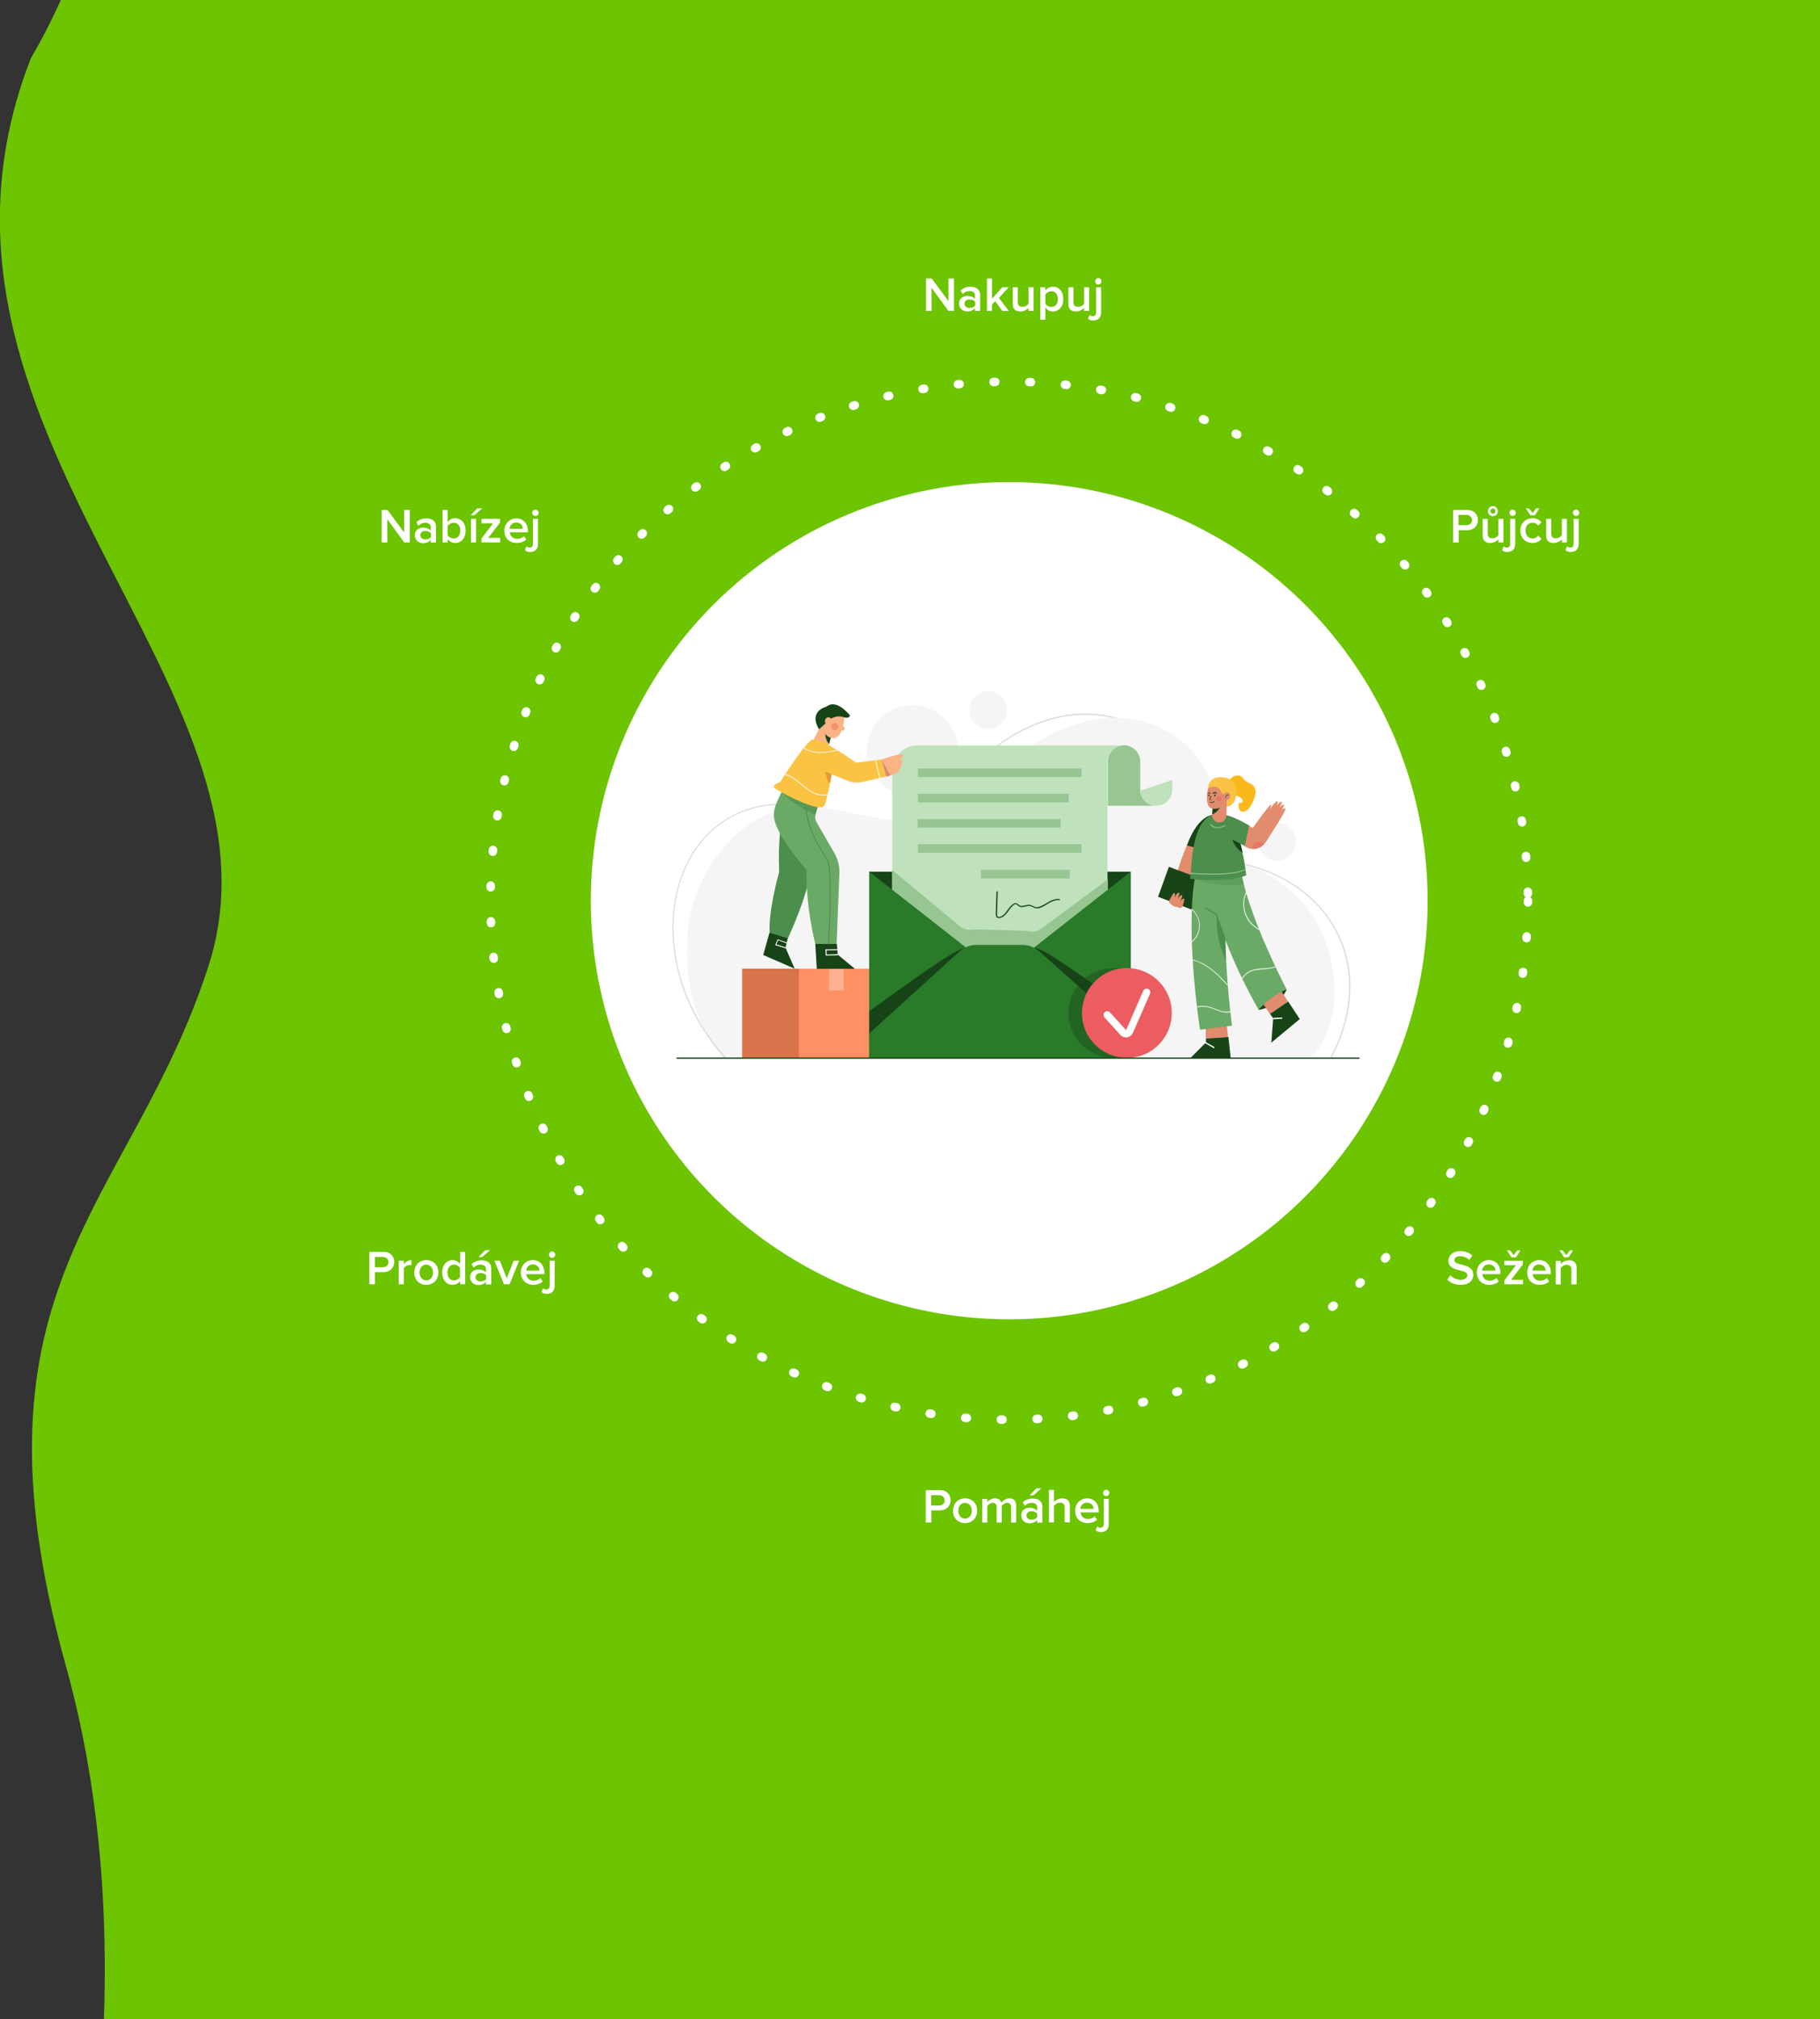 <?xml version="1.0" encoding="utf-8"?>
<!-- Generator: Adobe Illustrator 26.5.0, SVG Export Plug-In . SVG Version: 6.00 Build 0)  -->
<svg version="1.1" id="Vrstva_1" xmlns="http://www.w3.org/2000/svg" xmlns:xlink="http://www.w3.org/1999/xlink" x="0px" y="0px"
	 viewBox="0 0 972.2 1078" style="enable-background:new 0 0 972.2 1078;" xml:space="preserve">
<rect x="0" y="0" width="972.2" height="1078" fill="#333333" stroke="none"/>
<style type="text/css">
	.st0{fill:#6DC400;}
	.st1{fill:#FFFFFF;}
	.st2{fill:none;stroke:#FFFFFF;stroke-width:4.543;stroke-linecap:round;stroke-linejoin:round;stroke-dasharray:0.91,18.17;}
	.st3{clip-path:url(#SVGID_00000041976521404686547250000002122984326853832371_);}
	.st4{fill:#DADADA;}
	.st5{fill:#F6F5F5;}
	.st6{fill:#FF9064;}
	.st7{opacity:0.5;fill:#B25834;enable-background:new    ;}
	.st8{opacity:0.3;fill:#FFFFFF;enable-background:new    ;}
	.st9{fill:#174417;}
	.st10{fill:#97C693;}
	.st11{fill:#BFE2BC;}
	.st12{fill:#297A29;}
	.st13{opacity:0.4;fill:#174417;enable-background:new    ;}
	.st14{fill:#EB5D60;}
	.st15{fill:#4C8E4C;}
	.st16{fill:#6BAA66;}
	.st17{opacity:0.6;fill:#4C8E4C;enable-background:new    ;}
	.st18{fill:#F9B384;}
	.st19{opacity:0.4;fill:#EB5D60;enable-background:new    ;}
	.st20{fill:#FBC343;}
	.st21{opacity:0.8;fill:#FFFFFF;enable-background:new    ;}
	.st22{fill:#E49B31;}
	.st23{fill:#E28B6D;}
	.st24{opacity:0.4;fill:#4C8E4C;enable-background:new    ;}
	.st25{fill:#FBB81D;}
</style>
<path class="st0" d="M1002.7-566.5v2178.3c0,0-1041.9,500.1-1102.1,83.5c-11.5-79.8,225.4-479.8,134.6-805.8
	c-56.9-204,34.5-245.3,76.1-373.5c48.5-149.5-172-287.5-94.8-484.9c61.4-105.2,53.4-226,18.6-356.5C0.5-456-99.4-632-99.4-632
	L1002.7-566.5z"/>
<path class="st1" d="M509.6,166v-17.3h-3v12l-8.9-12h-3.1V166h3v-12.4l9,12.4H509.6z M523.6,166v-8.3c0-3.4-2.4-4.6-5.2-4.6
	c-2,0-3.8,0.6-5.3,2l1.1,1.9c1.1-1.1,2.3-1.6,3.7-1.6c1.7,0,2.9,0.9,2.9,2.3v1.9c-0.9-1.1-2.4-1.6-4.1-1.6c-2.1,0-4.4,1.2-4.4,4.1
	c0,2.8,2.3,4.2,4.4,4.2c1.7,0,3.1-0.6,4.1-1.7v1.4H523.6L523.6,166z M517.9,164.4c-1.5,0-2.7-0.9-2.7-2.2c0-1.4,1.1-2.3,2.7-2.3
	c1.2,0,2.4,0.4,3,1.3v1.9C520.3,164,519.1,164.4,517.9,164.4L517.9,164.4z M538.9,166l-5.3-6.9l5.2-5.7h-3.4l-5.5,6.1v-10.8h-2.7
	V166h2.7v-3.4l1.7-1.8l3.8,5.2L538.9,166L538.9,166z M552.1,166v-12.6h-2.7v8.8c-0.7,0.9-1.8,1.6-3.2,1.6c-1.5,0-2.5-0.6-2.5-2.5
	v-7.9h-2.7v8.9c0,2.6,1.3,4,4,4c1.7,0,3.3-0.7,4.4-2v1.7H552.1L552.1,166z M562.4,166.3c3.2,0,5.6-2.5,5.6-6.6s-2.3-6.6-5.6-6.6
	c-1.6,0-3.1,0.8-4,2v-1.7h-2.7v17.3h2.7v-6.5C559.4,165.6,560.8,166.3,562.4,166.3L562.4,166.3z M561.6,163.9
	c-1.3,0-2.6-0.8-3.2-1.7v-5c0.6-0.9,2-1.7,3.2-1.7c2.2,0,3.5,1.7,3.5,4.2C565.1,162.2,563.7,163.9,561.6,163.9z M581.8,166v-12.6
	h-2.7v8.8c-0.7,0.9-1.8,1.6-3.2,1.6c-1.5,0-2.5-0.6-2.5-2.5v-7.9h-2.7v8.9c0,2.6,1.3,4,4,4c1.7,0,3.3-0.7,4.4-2v1.7H581.8L581.8,166
	z M586.7,151.9c0.9,0,1.7-0.8,1.7-1.7s-0.8-1.7-1.7-1.7c-0.9,0-1.7,0.8-1.7,1.7S585.8,151.9,586.7,151.9z M584,171.1
	c2.8,0,4.2-1.7,4.2-4.4v-13.3h-2.7v13.3c0,1.5-0.8,2.1-1.8,2.1c-0.8,0-1.3-0.3-1.7-0.7l-0.8,2C581.9,170.8,582.5,171.1,584,171.1
	L584,171.1z M218.9,289.6v-17.3h-3v12l-8.9-12h-3.1v17.3h3v-12.4l9,12.4H218.9z M232.9,289.6v-8.3c0-3.4-2.4-4.5-5.2-4.5
	c-2,0-3.8,0.6-5.3,2l1.1,1.9c1.1-1.1,2.3-1.6,3.7-1.6c1.7,0,2.9,0.9,2.9,2.3v1.9c-0.9-1.1-2.4-1.6-4.1-1.6c-2.1,0-4.4,1.2-4.4,4.1
	c0,2.8,2.3,4.2,4.4,4.2c1.7,0,3.1-0.6,4.1-1.7v1.4L232.9,289.6L232.9,289.6z M227.2,288c-1.5,0-2.7-0.9-2.7-2.2
	c0-1.4,1.1-2.3,2.7-2.3c1.2,0,2.4,0.4,3,1.3v1.9C229.5,287.6,228.4,288,227.2,288z M239.1,285.8v-5c0.6-0.9,2-1.7,3.2-1.7
	c2.2,0,3.6,1.7,3.6,4.2s-1.4,4.2-3.6,4.2C241.1,287.5,239.7,286.7,239.1,285.8z M239.1,289.6v-1.7c1,1.2,2.4,2,4,2
	c3.2,0,5.6-2.4,5.6-6.6c0-4.1-2.3-6.6-5.6-6.6c-1.6,0-3,0.7-4,2.1v-6.5h-2.7v17.3H239.1z M257.6,271.4H255l-3.6,3.7h2L257.6,271.4z
	 M254.3,289.6V277h-2.7v12.6H254.3z M267.2,289.6v-2.4h-6.4l6.3-8.2v-2h-9.9v2.4h6.2l-6.2,8.1v2.1L267.2,289.6L267.2,289.6z
	 M276,289.9c2,0,3.8-0.6,5.1-1.8l-1.2-1.8c-0.9,0.9-2.3,1.4-3.6,1.4c-2.4,0-3.8-1.6-4-3.5h9.7v-0.6c0-4-2.4-6.8-6.2-6.8
	c-3.7,0-6.4,2.9-6.4,6.6C269.4,287.3,272.2,289.9,276,289.9L276,289.9z M279.3,282.3h-7.1c0.1-1.5,1.2-3.3,3.5-3.3
	C278.2,278.9,279.2,280.8,279.3,282.3L279.3,282.3z M286,275.5c0.9,0,1.7-0.8,1.7-1.7s-0.8-1.7-1.7-1.7c-0.9,0-1.7,0.8-1.7,1.7
	S285.1,275.5,286,275.5z M283.2,294.7c2.8,0,4.2-1.7,4.2-4.4V277h-2.7v13.3c0,1.5-0.8,2.1-1.8,2.1c-0.8,0-1.3-0.3-1.7-0.7l-0.8,2
	C281.1,294.4,281.7,294.7,283.2,294.7L283.2,294.7z M779.2,289.6v-6.5h4.6c3.6,0,5.7-2.5,5.7-5.4s-2-5.4-5.7-5.4h-7.6v17.3
	L779.2,289.6L779.2,289.6z M783.3,280.4h-4.2v-5.5h4.2c1.7,0,3,1.1,3,2.8S785,280.4,783.3,280.4L783.3,280.4z M797.5,275.6
	c1.5,0,2.6-1.2,2.6-2.7s-1.2-2.7-2.6-2.7s-2.7,1.2-2.7,2.7C794.8,274.4,796,275.6,797.5,275.6z M797.5,274.3c-0.7,0-1.3-0.6-1.4-1.4
	c0-0.7,0.6-1.3,1.4-1.4c0.8,0,1.3,0.6,1.3,1.4C798.8,273.7,798.2,274.3,797.5,274.3z M803.1,289.6V277h-2.7v8.8
	c-0.7,0.9-1.8,1.6-3.2,1.6c-1.5,0-2.5-0.6-2.5-2.5V277h-2.7v8.9c0,2.6,1.3,4,4,4c1.7,0,3.3-0.7,4.4-2v1.7L803.1,289.6L803.1,289.6z
	 M808,275.5c0.9,0,1.7-0.8,1.7-1.7s-0.8-1.7-1.7-1.7c-0.9,0-1.7,0.8-1.7,1.7S807.1,275.5,808,275.5z M805.2,294.7
	c2.8,0,4.2-1.7,4.2-4.4V277h-2.7v13.3c0,1.5-0.8,2.1-1.8,2.1c-0.8,0-1.3-0.3-1.7-0.7l-0.8,2C803.1,294.4,803.7,294.7,805.2,294.7
	L805.2,294.7z M819.9,275.1l2.4-3.7h-1.7l-1.9,2.5l-2-2.5h-1.7l2.5,3.7H819.9L819.9,275.1z M818.6,289.9c2.4,0,3.9-1,4.8-2.2
	l-1.8-1.7c-0.7,1-1.7,1.5-2.9,1.5c-2.3,0-3.8-1.7-3.8-4.2s1.5-4.2,3.8-4.2c1.2,0,2.2,0.5,2.9,1.5l1.8-1.7c-0.9-1.2-2.4-2.2-4.8-2.2
	c-3.8,0-6.5,2.8-6.5,6.6C812.1,287.1,814.8,289.9,818.6,289.9z M837,289.6V277h-2.7v8.8c-0.7,0.9-1.8,1.6-3.2,1.6
	c-1.5,0-2.5-0.6-2.5-2.5V277h-2.7v8.9c0,2.6,1.3,4,4,4c1.7,0,3.3-0.7,4.4-2v1.7L837,289.6L837,289.6z M841.9,275.5
	c0.9,0,1.7-0.8,1.7-1.7s-0.8-1.7-1.7-1.7c-0.9,0-1.7,0.8-1.7,1.7S841,275.5,841.9,275.5z M839.1,294.7c2.8,0,4.2-1.7,4.2-4.4V277
	h-2.7v13.3c0,1.5-0.8,2.1-1.8,2.1c-0.8,0-1.3-0.3-1.7-0.7l-0.8,2C837,294.4,837.7,294.7,839.1,294.7L839.1,294.7z M200.3,685.7v-6.5
	h4.6c3.6,0,5.7-2.5,5.7-5.4s-2-5.4-5.7-5.4h-7.6v17.3L200.3,685.7L200.3,685.7z M204.5,676.6h-4.2v-5.5h4.2c1.7,0,3,1.1,3,2.8
	S206.2,676.6,204.5,676.6L204.5,676.6z M215.7,685.7v-8.6c0.5-0.9,2.1-1.7,3.2-1.7c0.3,0,0.6,0,0.9,0.1v-2.7c-1.6,0-3.1,0.9-4.1,2.1
	v-1.8H213v12.6H215.7z M227.7,686c4,0,6.5-3,6.5-6.6c0-3.6-2.4-6.6-6.5-6.6c-4,0-6.4,3-6.4,6.6C221.2,683,223.7,686,227.7,686z
	 M227.7,683.6c-2.3,0-3.6-2-3.6-4.2c0-2.2,1.3-4.2,3.6-4.2c2.3,0,3.6,2,3.6,4.2C231.3,681.7,230,683.6,227.7,683.6z M248.5,685.7
	v-17.3h-2.7v6.5c-1-1.3-2.5-2.1-4-2.1c-3.2,0-5.6,2.5-5.6,6.6c0,4.1,2.4,6.6,5.6,6.6c1.6,0,3.1-0.8,4-2v1.7H248.5z M242.5,683.6
	c-2.2,0-3.5-1.7-3.5-4.2c0-2.4,1.4-4.2,3.5-4.2c1.3,0,2.6,0.8,3.2,1.7v5C245.1,682.9,243.8,683.6,242.5,683.6L242.5,683.6z
	 M262.4,685.7v-8.3c0-3.4-2.4-4.5-5.2-4.5c-2,0-3.8,0.7-5.3,2l1.1,1.9c1.1-1.1,2.3-1.6,3.7-1.6c1.7,0,2.9,0.9,2.9,2.3v1.9
	c-0.9-1.1-2.4-1.6-4.1-1.6c-2.1,0-4.4,1.2-4.4,4.1c0,2.8,2.3,4.2,4.4,4.2c1.7,0,3.1-0.6,4.1-1.7v1.4H262.4z M256.7,684.2
	c-1.5,0-2.7-0.9-2.7-2.2c0-1.4,1.1-2.3,2.7-2.3c1.2,0,2.4,0.4,3,1.3v1.9C259.1,683.7,257.9,684.2,256.7,684.2L256.7,684.2z
	 M261.8,667.5h-2.6l-3.6,3.7h1.9L261.8,667.5z M272.2,685.7l5.1-12.6h-2.9l-3.7,9.4l-3.7-9.4h-2.9l5.1,12.6H272.2L272.2,685.7z
	 M284.8,686c2,0,3.8-0.6,5.1-1.8l-1.2-1.8c-0.9,0.9-2.3,1.4-3.6,1.4c-2.4,0-3.8-1.6-4-3.5h9.7v-0.7c0-4-2.4-6.8-6.2-6.8
	c-3.7,0-6.4,2.9-6.4,6.6C278.3,683.4,281.1,686,284.8,686L284.8,686z M288.2,678.4h-7.1c0.1-1.5,1.2-3.3,3.5-3.3
	C287.1,675.1,288.1,676.9,288.2,678.4L288.2,678.4z M294.9,671.6c0.9,0,1.7-0.8,1.7-1.7s-0.8-1.7-1.7-1.7c-0.9,0-1.7,0.8-1.7,1.7
	S293.9,671.6,294.9,671.6z M292.1,690.8c2.8,0,4.2-1.7,4.2-4.4v-13.3h-2.7v13.3c0,1.5-0.8,2.1-1.8,2.1c-0.8,0-1.3-0.3-1.7-0.7
	l-0.8,2C290,690.5,290.6,690.8,292.1,690.8L292.1,690.8z M780.3,686c4.7,0,6.7-2.5,6.7-5.4c0-6.5-10.1-4.5-10.1-7.7
	c0-1.3,1.1-2.2,2.9-2.2c1.8,0,3.7,0.6,5,2l1.7-2.3c-1.6-1.6-3.8-2.4-6.5-2.4c-3.8,0-6.3,2.2-6.3,5.1c0,6.4,10.1,4.1,10.1,7.8
	c0,1.1-1,2.4-3.5,2.4c-2.4,0-4.3-1.1-5.5-2.4l-1.7,2.3C774.8,684.9,777.1,686,780.3,686L780.3,686z M795.5,686c2,0,3.8-0.6,5.1-1.8
	l-1.2-1.8c-0.9,0.9-2.3,1.4-3.6,1.4c-2.4,0-3.8-1.6-4-3.5h9.7v-0.7c0-4-2.4-6.8-6.2-6.8c-3.7,0-6.4,2.9-6.4,6.6
	C788.9,683.4,791.7,686,795.5,686L795.5,686z M798.8,678.4h-7.1c0.1-1.5,1.2-3.3,3.5-3.3C797.8,675.1,798.8,676.9,798.8,678.4z
	 M809.8,671.3l2.4-3.7h-1.7l-1.9,2.5l-2-2.5h-1.7l2.5,3.7H809.8L809.8,671.3z M813.6,685.7v-2.4h-6.4l6.3-8.2v-2h-9.9v2.4h6.2
	l-6.2,8.1v2.1H813.6z M822.4,686c2,0,3.8-0.6,5.1-1.8l-1.2-1.8c-0.9,0.9-2.3,1.4-3.6,1.4c-2.4,0-3.8-1.6-4-3.5h9.7v-0.7
	c0-4-2.4-6.8-6.2-6.8c-3.7,0-6.4,2.9-6.4,6.6C815.8,683.4,818.6,686,822.4,686L822.4,686z M825.7,678.4h-7.1
	c0.1-1.5,1.2-3.3,3.5-3.3C824.6,675.1,825.6,676.9,825.7,678.4z M837.9,671.3l2.4-3.7h-1.7l-1.9,2.5l-2-2.5H833l2.5,3.7H837.9
	L837.9,671.3z M842.2,685.7v-8.8c0-2.6-1.4-4-4.1-4c-2,0-3.6,1-4.4,2v-1.7H831v12.6h2.7V677c0.6-0.9,1.8-1.7,3.2-1.7
	c1.5,0,2.5,0.7,2.5,2.6v7.9L842.2,685.7L842.2,685.7z M497.5,812.9v-6.5h4.6c3.6,0,5.7-2.5,5.7-5.4s-2-5.4-5.7-5.4h-7.6v17.3
	L497.5,812.9L497.5,812.9z M501.6,803.8h-4.2v-5.5h4.2c1.7,0,3,1.1,3,2.8S503.4,803.8,501.6,803.8L501.6,803.8z M515.5,813.2
	c4,0,6.5-3,6.5-6.6c0-3.6-2.4-6.6-6.5-6.6c-4,0-6.4,3-6.4,6.6C509,810.2,511.5,813.2,515.5,813.2z M515.5,810.8
	c-2.3,0-3.6-2-3.6-4.2c0-2.2,1.3-4.2,3.6-4.2c2.3,0,3.6,2,3.6,4.2C519.1,808.9,517.8,810.8,515.5,810.8z M542.8,812.9v-9.1
	c0-2.5-1.3-3.8-3.6-3.8c-1.9,0-3.5,1.2-4.3,2.3c-0.4-1.4-1.6-2.3-3.4-2.3c-1.9,0-3.6,1.2-4.1,2v-1.7h-2.7v12.6h2.7v-8.8
	c0.6-0.8,1.7-1.7,2.9-1.7c1.5,0,2.1,0.9,2.1,2.3v8.2h2.7v-8.8c0.5-0.8,1.7-1.7,2.9-1.7c1.5,0,2.1,0.9,2.1,2.3v8.2H542.8z
	 M556.8,812.9v-8.3c0-3.4-2.4-4.5-5.2-4.5c-2,0-3.8,0.7-5.3,2l1.1,1.9c1.1-1.1,2.3-1.6,3.7-1.6c1.7,0,2.9,0.9,2.9,2.3v1.9
	c-0.9-1.1-2.4-1.6-4.1-1.6c-2.1,0-4.4,1.2-4.4,4.1c0,2.8,2.3,4.2,4.4,4.2c1.7,0,3.1-0.6,4.1-1.7v1.4H556.8L556.8,812.9z M551,811.4
	c-1.5,0-2.7-0.9-2.7-2.2c0-1.4,1.1-2.3,2.7-2.3c1.2,0,2.4,0.4,3,1.3v1.9C553.4,810.9,552.2,811.4,551,811.4L551,811.4z M556.2,794.7
	h-2.6l-3.6,3.7h2L556.2,794.7z M571.5,812.9V804c0-2.6-1.4-4-4.1-4c-2,0-3.6,1-4.4,2v-6.5h-2.7v17.3h2.7v-8.8
	c0.7-0.9,1.8-1.7,3.2-1.7c1.5,0,2.5,0.6,2.5,2.5v7.9L571.5,812.9L571.5,812.9z M580.9,813.2c2,0,3.8-0.6,5.1-1.8l-1.2-1.8
	c-0.9,0.9-2.3,1.4-3.6,1.4c-2.4,0-3.8-1.6-4-3.5h9.7v-0.7c0-4-2.4-6.8-6.2-6.8c-3.7,0-6.4,2.9-6.4,6.6
	C574.3,810.6,577.1,813.2,580.9,813.2L580.9,813.2z M584.2,805.6h-7.1c0.1-1.5,1.2-3.3,3.5-3.3C583.1,802.3,584.1,804.1,584.2,805.6
	z M590.9,798.8c0.9,0,1.7-0.8,1.7-1.7s-0.8-1.7-1.7-1.7c-0.9,0-1.7,0.8-1.7,1.7S590,798.8,590.9,798.8z M588.1,818
	c2.8,0,4.2-1.7,4.2-4.4v-13.3h-2.7v13.3c0,1.5-0.8,2.1-1.8,2.1c-0.8,0-1.3-0.3-1.7-0.7l-0.8,2C586,817.7,586.7,818,588.1,818
	L588.1,818z"/>
<circle class="st1" cx="539.1" cy="480.9" r="223.5"/>
<circle class="st2" cx="539.1" cy="480.9" r="277.1"/>
<g>
	<defs>
		<rect id="SVGID_1_" x="359.2" y="369" width="367" height="196.6"/>
	</defs>
	<clipPath id="SVGID_00000081614430878892456160000011543494984871440055_">
		<use xlink:href="#SVGID_1_"  style="overflow:visible;"/>
	</clipPath>
	<g style="clip-path:url(#SVGID_00000081614430878892456160000011543494984871440055_);">
		<path class="st4" d="M532.2,399.1l-0.4-0.5c0.1-0.1,11.8-9.9,28.8-14.8c15.6-4.6,39.1-5.9,61.8,13.9l-0.4,0.5
			c-22.5-19.6-45.7-18.3-61.2-13.8C543.9,389.3,532.3,399,532.2,399.1z"/>
		<path class="st5" d="M712.9,525.5c-2.4-26-12.5-45.8-38.7-60.3c-7.7-4.3-17.4-6.4-22-13.9c-4.6-7.5-2.9-17-3.8-25.7
			c-2.3-22.3-23.7-39.6-46-42s-44.6,7.8-61.5,22.5c-12.7,11.1-23.9,25.1-39.9,30.3c-26.5,8.5-55.2-10.5-82.4-4.5
			c-14.6,3.2-26.9,13.4-35.8,25.4c-15,20.1-18.7,45.4-14.1,70c2.5,13.5,8.6,27.1,17.4,37.6l314.7-0.7
			C710,555,713.9,536.6,712.9,525.5L712.9,525.5z"/>
		<path class="st5" d="M487.4,425.1c13.4,0,24.3-10.9,24.3-24.3c0-13.4-10.9-24.3-24.3-24.3s-24.3,10.9-24.3,24.3
			C463.1,414.2,474,425.1,487.4,425.1z M535,386.2c3.9-3.9,3.9-10.3,0-14.3c-3.9-3.9-10.3-3.9-14.3,0c-3.9,3.9-3.9,10.3,0,14.3
			C524.7,390.1,531.1,390.1,535,386.2z M689.3,456.6c3.9-3.9,3.9-10.3,0-14.3c-3.9-3.9-10.3-3.9-14.3,0c-3.9,3.9-3.9,10.3,0,14.3
			C679,460.5,685.4,460.5,689.3,456.6z"/>
		<path class="st4" d="M711.4,564.6l-0.6-0.3c11.8-22.3,13.1-46.2,3.4-65.7c-10.1-20.5-30.8-34.3-58.2-38.8l0.1-0.6
			c27.6,4.6,48.5,18.5,58.7,39.2C724.6,518,723.3,542.1,711.4,564.6L711.4,564.6z M387.9,565.6c-14.2-15.3-23.6-33.8-27.2-53.4
			c-3.3-18.3-1.2-36.4,6-51c11.1-22.6,32.5-34.3,58.7-32l-0.1,0.6c-26-2.3-47.1,9.3-58.1,31.6c-7.1,14.5-9.2,32.5-5.9,50.6
			c3.5,19.5,12.9,37.8,27,53.1L387.9,565.6L387.9,565.6z"/>
		<path class="st6" d="M481,517.2h-84.6v47.6H481V517.2z"/>
		<path class="st7" d="M426.8,517.2h-30.3v47.6h30.3V517.2z"/>
		<path class="st8" d="M442.8,517.2v11.6h7.9v-11.6H442.8z"/>
		<path class="st9" d="M604,465.4H464.3v99.5H604V465.4L604,465.4z"/>
		<path class="st10" d="M617.6,430.2h-25.8v-23.6c0-4.8,3.8-8.6,8.6-8.7c0,0,0,0,0,0c4.8,0,8.6,3.8,8.7,8.6c0,0,0,0,0,0v15.7l0,0
			C609.4,426.7,613.1,430.2,617.6,430.2z"/>
		<path class="st11" d="M626.2,416.4v5.2c0,4.8-3.9,8.6-8.6,8.6c-2.1,0-4.1-0.8-5.7-2.2c-1.7-1.5-2.7-3.6-2.9-5.8L626.2,416.4
			L626.2,416.4z M600.4,398c-0.2,0-0.4,0-0.5,0c-0.1,0-0.2,0-0.3,0s-0.2,0-0.4,0c-0.1,0-0.1,0-0.2,0c-0.1,0-0.2,0-0.3,0.1
			c-0.1,0-0.3,0.1-0.4,0.1c-0.2,0-0.4,0.1-0.6,0.2c-0.1,0-0.2,0.1-0.3,0.1l-0.3,0.1c-0.1,0-0.2,0.1-0.4,0.2c-0.1,0-0.2,0.1-0.3,0.2
			c-0.1,0.1-0.2,0.1-0.4,0.2c-0.4,0.2-0.7,0.4-1,0.7c-0.1,0.1-0.2,0.2-0.3,0.2c-0.1,0.1-0.2,0.2-0.3,0.3s-0.2,0.2-0.3,0.3
			c-0.3,0.3-0.5,0.5-0.7,0.8c-0.1,0.1-0.2,0.3-0.3,0.4c-0.3,0.4-0.5,0.9-0.8,1.4c-0.1,0.1-0.1,0.2-0.2,0.4c-0.1,0.4-0.3,0.8-0.3,1.2
			c-0.1,0.4-0.2,0.8-0.2,1.2v120.9H476.6V411.4c0-7.4,6-13.4,13.4-13.4L600.4,398L600.4,398z"/>
		<path class="st10" d="M577.7,410.3h-87.4v4.6h87.4V410.3z M570.9,423.8h-80.6v4.6h80.6V423.8z M566.6,437.3h-76.4v4.6h76.4V437.3z
			 M577.7,450.7h-87.4v4.6h87.4V450.7z M571.4,464.4H524v4.6h47.4L571.4,464.4L571.4,464.4z"/>
		<path class="st9" d="M533.6,490.2c-0.5,0-1-0.2-1.3-0.6c-0.4-0.6-0.4-1.3-0.4-1.8l0.4-11.9l0.7,0l-0.4,11.9c0,0.6,0,1.1,0.2,1.4
			c0.6,0.8,1.9,0.1,2.2,0c1.3-0.7,2.3-2,3.2-3.3c1-1.4,2.1-2.9,3.7-3.6c0.9-0.4,1.6,0.2,2.2,0.7c0.3,0.3,0.6,0.5,0.9,0.6
			c0.8,0.2,1.7,0,2.5-0.2c0.8-0.2,1.6-0.4,2.4-0.3c0.8,0.1,1.4,0.4,2,0.7c0.9,0.4,1.6,0.8,2.7,0.5c1.5-0.4,2.9-1.2,4.3-2
			c0.4-0.2,0.8-0.5,1.2-0.7c1.5-0.9,3.8-2,6.1-1.5l-0.1,0.6c-2-0.5-4.2,0.6-5.6,1.4c-0.4,0.2-0.8,0.5-1.2,0.7
			c-1.4,0.9-2.8,1.7-4.4,2.1c-1.3,0.3-2.3-0.1-3.2-0.6c-0.5-0.3-1.1-0.5-1.8-0.6c-0.7-0.1-1.4,0.1-2.1,0.3c-0.9,0.2-1.9,0.5-2.9,0.2
			c-0.5-0.1-0.8-0.5-1.2-0.8c-0.6-0.5-1-0.8-1.5-0.6c-1.4,0.6-2.4,2-3.4,3.4c-1,1.4-2,2.8-3.4,3.5
			C534.7,490,534.1,490.2,533.6,490.2L533.6,490.2z"/>
		<path class="st10" d="M591.8,469.5v57.3H476.6v-62.3l36,29.9c2,1.7,4.6,2.3,7.2,1.9c0.8-0.1,1.5-0.1,2.3-0.1l24.5,0.7
			c0.8,0,1.7,0.1,2.5,0.3c2.5,0.6,5.2,0,7.3-1.5L591.8,469.5L591.8,469.5z"/>
		<path class="st12" d="M516.9,506.6l-1,1.1l-43.4,48.1l-8.2,9.1v-99.5L516.9,506.6L516.9,506.6z M604,465.4l-52.5,41.2l52.5,58.2
			V465.4L604,465.4z"/>
		<path class="st9" d="M515.9,507.7l-43.4,48.1l-8.2,1.8v-17.7c21.7-15.5,46-33.5,51.5-33.9L515.9,507.7L515.9,507.7z M552.5,507.7
			l43.4,48.1l8.2,1.8v-17.7c-21.7-15.5-46-33.5-51.5-33.9L552.5,507.7L552.5,507.7z"/>
		<path class="st12" d="M604,564.9H464.3l0-13.1l48.1-43.7c2.5-2.3,5.8-3.6,9.2-3.6h24.5c3.4,0,6.6,1.2,9.1,3.5l48.8,43.3L604,564.9
			z"/>
		<path class="st13" d="M611.7,557.8c9.4-9.4,9.4-24.6,0-33.9c-9.4-9.4-24.6-9.4-33.9,0c-9.4,9.4-9.4,24.6,0,33.9
			C587.2,567.2,602.3,567.2,611.7,557.8z"/>
		<path class="st14" d="M618.9,557.8c9.4-9.4,9.4-24.6,0-33.9c-9.4-9.4-24.6-9.4-33.9,0c-9.4,9.4-9.4,24.6,0,33.9
			S609.6,567.2,618.9,557.8z"/>
		<path class="st1" d="M601.5,553.9c-1.1,0-2.2-0.5-3-1.3l-8.5-9.4c-0.7-0.8-0.7-2.1,0.1-2.8c0.8-0.7,2.1-0.7,2.8,0.1l0,0l8.5,9.4
			c0,0,0.1,0,0.1,0c0,0,0.1,0,0.1-0.1l9.1-20.8c0.4-1,1.6-1.4,2.6-1c1,0.4,1.4,1.6,1,2.6l-9.1,20.8
			C604.5,552.9,603.1,553.9,601.5,553.9L601.5,553.9L601.5,553.9z"/>
		<path class="st9" d="M435.5,504l0.8,13.3h20.4l-9.2-7.6l-0.5-5.7l-3.6-3.5L435.5,504L435.5,504z M411,498.1l-3.3,11.8l16.8,7.3
			l-4.9-11.2l1.2-5l-4.2-5.5L411,498.1L411,498.1z"/>
		<path class="st15" d="M417.5,439.3c0,0-2,8.2-1.3,26.3c0,0-5.8,20.3-5.1,32.4l9.8,3c5.1-11.4,9.3-22.3,11.5-32.3
			c1.1-3.5,1.1-7.3-0.1-10.8l-4.7-14.3L417.5,439.3L417.5,439.3z"/>
		<path class="st16" d="M448.4,466l-1.5,38h-11.4c-3-12.4-4.1-22.9-4.5-30c-0.3-6-0.1-9.4-0.1-9.4c-7.3-8.6-11.7-14.9-14.2-19.5
			c-3.8-6.9-3.5-10.2-3.1-12.5c0.6-3.1,2.6-7.1,3.9-9.6c0.8-1.4,1.3-2.3,1.3-2.3l19.1,6.1l-2.3,8.2l0,0.1c-0.3,1.2-0.2,2.6,0.5,3.7
			l10,17.4C447.7,459.3,448.5,462.6,448.4,466L448.4,466z"/>
		<path class="st15" d="M442.5,504.2L442.5,504.2c-0.2,0-0.3-0.1-0.2-0.3c0-0.4,2.4-38.1-0.4-44.1c-0.5-1.1-1.3-2.4-2.3-4
			c-4-6.5-10.8-17.5-9.4-33.2c0-0.1,0-0.1,0.1-0.2c0.1,0,0.1-0.1,0.2-0.1c0.1,0,0.2,0.1,0.2,0.3c-1.4,15.6,5.3,26.4,9.3,32.9
			c1,1.6,1.8,2.9,2.3,4c2.8,6.1,0.6,42.8,0.5,44.4c0,0.1,0,0.1-0.1,0.2C442.6,504.2,442.5,504.2,442.5,504.2L442.5,504.2z"/>
		<path class="st17" d="M437.9,426.9l-2.3,8.2c-8.8-3.6-15.1-9.1-18.1-12.1c0.8-1.4,1.3-2.3,1.3-2.3L437.9,426.9z"/>
		<path class="st1" d="M441.1,510.2l-0.2-3.3l6.3-0.1c0.1,0,0.1,0,0.2,0.1c0,0,0.1,0.1,0.1,0.2c0,0.1-0.1,0.2-0.1,0.2
			c0,0-0.1,0-0.1,0l-5.8,0.1l0.1,2.3l5.8-0.3c0.1,0,0.1,0,0.2,0.1c0,0,0.1,0.1,0.1,0.2c0,0.1-0.1,0.3-0.2,0.3L441.1,510.2
			L441.1,510.2z M419.6,506.3C419.6,506.3,419.5,506.3,419.6,506.3l-5.5-1.7l1.3-3.1l4.8,1.7c0.1,0,0.1,0.1,0.1,0.1
			c0,0.1,0,0.1,0,0.2c0,0.1-0.2,0.2-0.3,0.1c0,0,0,0,0,0l-4.3-1.6l-1,2.2l4.9,1.6c0.1,0,0.1,0.1,0.1,0.1c0,0,0,0.1,0,0.2
			C419.8,506.2,419.7,506.3,419.6,506.3L419.6,506.3L419.6,506.3z"/>
		<path class="st18" d="M444.6,390.5l-0.4,1.3l-1.4,5.4l-1,3.6l-8.5-3.1l4.1-8.4l2-2.9L444.6,390.5L444.6,390.5z"/>
		<path class="st9" d="M444.3,391.8l-1.4,5.4c-2.5-2.7-2-6.1-2-6.1L444.3,391.8z"/>
		<path class="st18" d="M451,382.9c0,0-0.5,12.2-6.7,11.1c-6.1-1-6-11.5-6-11.5l8-2.6L451,382.9z"/>
		<path class="st9" d="M442.5,384.8c0,0,3.5-3.6,8.5-1.8c0,0,2.2,0.9,3.1-0.9c0,0-7.1-9.4-12.6-4.8c0,0-9.9,2.2-4,12.1L442.5,384.8
			L442.5,384.8z"/>
		<path class="st18" d="M442.9,387.2c1-0.2,1.7-1.3,1.5-2.4c-0.2-1.2-1.2-2-2.2-1.8c-1,0.2-1.7,1.3-1.5,2.4
			C440.9,386.5,441.9,387.3,442.9,387.2z M451.2,389.2c0.1-0.6-0.2-1.2-0.8-1.3c-0.6-0.1-1.2,0.2-1.3,0.8c0,0,0,0.1,0,0.1
			c-0.1,0.6,0.4,1.1,1,1.2C450.6,390.1,451.1,389.8,451.2,389.2z"/>
		<path class="st19" d="M445.9,389.8c1,0,1.9-0.8,1.9-1.9c0-1-0.8-1.9-1.9-1.9c0,0,0,0,0,0c-1,0-1.9,0.8-1.9,1.9
			C444,389,444.9,389.8,445.9,389.8z"/>
		<path class="st18" d="M481.4,407.6c0,0,1.1,1.6-1.2,3.1c0,0,1.8,1.3-4.5,3.3c-0.7,0.2-1.5,0.5-2.4,0.7l-2.5-9.2
			c0,0,11.3-3.8,11.6-2.6c0.3,1.2-2,2.9-2,2.9S484.3,404.8,481.4,407.6L481.4,407.6z"/>
		<path class="st20" d="M470.7,405.5l-13.4,1.7c0,0-19.2-13.7-23.2-12.4c-3.9,1.3-17.3,22.7-17.3,22.7s-3.6,1.2-3.5,2.6
			c0.2,1.5,23.5,13.6,26.6,10.5c2-1.9,4.2-17.3,4.2-17.3l8.5,3.5c2.5,1,5.3,1.3,8,0.7l12.5-2.8L470.7,405.5L470.7,405.5z"/>
		<path class="st21" d="M469.9,413.8c-0.5-1.8-0.9-3.5-1.3-5.2c-0.1-0.5-0.2-0.9-0.3-1.4c-0.1-0.4-0.2-0.8-0.3-1.2l-0.5,0.1
			c0.1,0.4,0.2,0.8,0.3,1.3c0.1,0.5,0.2,1,0.3,1.4c0.4,1.7,0.9,3.4,1.3,5.2l0.4,1.6l0.5-0.1C470.2,414.9,470,414.3,469.9,413.8z
			 M447,400.4c-0.2,0-0.4,0.1-0.6,0.1c-3.7,0.8-7.7,1.4-11.5,0.7c-1.9-0.3-3.7-1-5.3-2l-0.3,0.4c1.7,1,3.6,1.7,5.5,2.1
			c4,0.7,8,0,11.7-0.7c0.4-0.1,0.7-0.2,1.1-0.2L447,400.4z M441.9,424.1c-1.1,0.1-2.3,0.2-3.4,0.1c-3.3-0.3-6.2-2.3-8.1-3.9
			c-0.7-0.5-1.3-1.1-2-1.6c-1.7-1.4-3.4-2.9-5.4-4c-1.1-0.6-2.2-1.1-3.4-1.3c-0.1,0.1-0.2,0.3-0.3,0.4c1.2,0.3,2.4,0.7,3.4,1.3
			c1.9,1.1,3.6,2.5,5.3,3.9c0.7,0.6,1.3,1.1,2,1.7c2,1.5,4.9,3.6,8.4,4c1.2,0.1,2.3,0,3.5-0.1c0.1,0,0.2,0,0.3,0
			c0-0.2,0.1-0.3,0.1-0.5C442.2,424.1,442.1,424.1,441.9,424.1L441.9,424.1z"/>
		<path class="st22" d="M444.3,413.4l-3.5-1.5c0,0,0.9,5.5,2.6,6.3L444.3,413.4z"/>
		<path class="st23" d="M475.7,414c-0.7,0.2-1.5,0.5-2.4,0.7l-2.5-9.2L475.7,414L475.7,414z M627.8,469.6l8.1,3.6l6-19.8l-7.9-2.1
			C631.9,456.1,629.8,462,627.8,469.6z"/>
		<path class="st9" d="M634,451.4l7.9,2.1l6.7-18.4C648.5,435.1,640.4,434,634,451.4z M624.4,462.8l-5.8,16l21.7,8.3l4.4-16.7
			L624.4,462.8L624.4,462.8z"/>
		<path class="st23" d="M631.6,484.1c-0.2,0.5-1.5,1-2.3,0.3c-1.6-0.3-2.7-0.5-3.7-1.6c-0.9-0.4-1.3-1.3-0.9-2.2
			c0.8-1.6,2-3.9,2.6-3.8c0.7,0.1,0.2,2.4,0.2,2.4s1.2-2.9,2.4-2.5c0.5,0.2-0.7,2.9-0.9,3.2c0.2-0.3,1.8-2.4,2.4-1.9
			c0.6,0.4-0.9,2.9-1,3.2c0.2-0.2,1.5-1.9,2.2-1.3C632.8,480.1,632.4,481.8,631.6,484.1L631.6,484.1z"/>
		<path class="st9" d="M672.3,539.2c0,0,10.5-1.2,15-10.8l-11.7,0.7L672.3,539.2L672.3,539.2z"/>
		<path class="st23" d="M683.9,528.4l-10.1,6.2l4.5,6.7l9.7-6.6L683.9,528.4z"/>
		<path class="st9" d="M694.3,544.1l-6.2-9.4l-9.7,6.6l1.7,2.4l-1,13L694.3,544.1L694.3,544.1z"/>
		<path class="st1" d="M684.9,543.2l-4.9,0.3l0,0.7l4.9-0.3L684.9,543.2z"/>
		<path class="st23" d="M655.2,546.2l-11.1-0.7v9l11.9-0.8L655.2,546.2L655.2,546.2z"/>
		<path class="st9" d="M644.2,554.5v2.1l-8.3,8.3h21.5l-1.2-11.2L644.2,554.5z"/>
		<path class="st1" d="M644.1,556.4l-0.3,0.6l4.7,2.7l0.3-0.6L644.1,556.4z"/>
		<path class="st16" d="M654.7,489c-0.2,4.1-0.2,8.4-0.1,12.7c0.1,3.8,0.2,7.5,0.4,11.2c0.9,18.4,3.1,34.7,3.1,34.7l-17.1,2.2
			c-8.1-56.5-2.8-80.4-2.8-80.4l7.4-1.5l6.6-1.3l7.4-1.5c-0.1,0.1-0.2,0.3-0.3,0.4c-1.1,1.8-2,4.3-2.7,7.2
			C655.5,477.2,654.9,482.8,654.7,489L654.7,489z"/>
		<path class="st15" d="M654.9,512.9c-7.2-15.2-4.5-27.3-4.5-27.3l4.2,3.4c-0.2,4.1-0.2,8.4-0.1,12.7
			C654.6,505.4,654.7,509.2,654.9,512.9z"/>
		<path class="st16" d="M687.3,528.3c-8.2,3.1-15,10.8-15,10.8c-7.1-12.5-13.1-25.1-17.8-37.5c-3.9-10.3-6.7-20.4-8.4-30.2
			c-0.2-1.2-0.4-2.4-0.6-3.6c0-0.1,0-0.2-0.1-0.3l6.7-1l7.2-1.1l3.6-0.5c0.4,2.3,0.9,4.7,1.5,7.2
			C670.7,496.8,687.3,528.3,687.3,528.3z"/>
		<path class="st21" d="M672.8,496.8l-0.3-0.8c-1.3-0.9-2.6-1.8-3.7-2.9c-3.1-3.2-4.7-7.9-4.1-12.3c0.2-1.4,0.6-2.7,1.1-3.9
			l-0.2-0.7c-0.7,1.4-1.2,3-1.4,4.6c-0.6,4.6,1,9.4,4.2,12.7C669.7,494.7,671.2,495.8,672.8,496.8z M681.4,516.4
			c-0.1-0.1-0.1-0.3-0.2-0.4c-1.8,0.7-4,0.9-6.2,1c-2.3,0.1-4.6,0.3-6.7,1.1c-2.1,0.8-3.7,2.3-4.9,4.1l0.3,0.5
			c1.1-1.8,2.7-3.3,4.8-4.1c2-0.8,4.3-0.9,6.5-1C677.2,517.3,679.5,517.2,681.4,516.4z M642,514.6c5.5,2.8,9.9,7.4,13.8,11.8
			c0-0.3,0-0.5-0.1-0.8c-3.8-4.3-8.2-8.7-13.5-11.4c-1.7-0.8-3.4-1.5-5.2-1.9l0,0.5C638.8,513.1,640.5,513.7,642,514.6L642,514.6z
			 M657.1,539.9c-1.4,0.3-2.9,0.2-4.1,0c-1.3-0.3-2.5-0.8-3.8-1.3c-1.3-0.5-2.6-1-4-1.3c-2-0.4-4-0.4-5.9,0.1l0.1,0.5
			c1.9-0.5,3.9-0.5,5.8-0.1c1.4,0.3,2.7,0.8,4,1.3c1.2,0.5,2.5,1,3.8,1.3c1.4,0.3,2.9,0.4,4.3,0.1
			C657.2,540.2,657.2,540.1,657.1,539.9z M640.5,493.6c0.2,3.4-1.4,6.8-4,9.1c0,0.2,0,0.4,0,0.6c2.9-2.3,4.6-6,4.4-9.7
			c-0.2-3.3-1.9-6.4-4.4-8.5c0,0.2,0,0.4,0,0.6C638.9,487.7,640.4,490.6,640.5,493.6z"/>
		<path class="st24" d="M664.5,472.1c-2.6,0.4-5.2,0.6-7.9,0.6c-3.5-0.1-7-0.5-10.5-1.2c-4.8-0.9-8-2.1-8-2.1l7.4-1.5
			c0-0.1,0-0.2-0.1-0.3l6.7-1l7.4-1.5c-0.1,0.1-0.2,0.3-0.3,0.4l3.6-0.5C663.3,467.2,663.8,469.6,664.5,472.1L664.5,472.1z"/>
		<path class="st15" d="M654.5,502c-0.1,0-0.3-0.1-0.3-0.2l-4.7-13.4l-5.7-3.4c-0.1-0.1-0.2-0.3-0.1-0.5c0-0.1,0.1-0.1,0.2-0.1
			c0.1,0,0.2,0,0.2,0l5.9,3.6l4.8,13.6c0,0.1,0,0.3-0.1,0.4c0,0-0.1,0.1-0.1,0.1C654.6,502,654.6,502,654.5,502L654.5,502z
			 M665.7,467.4c-11,4.2-29.9,1.8-29.9,1.8c0.8-8,0.8-31.7,13.1-34.6l5.5,0.6c2.9,1.1,5.1,5.4,6.8,10.6c1,3,1.8,6.4,2.5,9.5
			C665.2,461.8,665.7,467.4,665.7,467.4L665.7,467.4z"/>
		<path class="st9" d="M663.8,455.3c-5.2-3-6.3-9.8-6.3-9.8l3.8,0.3C662.3,448.8,663.2,452.2,663.8,455.3z"/>
		<path class="st15" d="M654.5,435.2l-0.7,10.6l11.3,6l2.3-11C657.4,435,654.5,435.2,654.5,435.2z"/>
		<path class="st23" d="M676,449.8c-0.3,0.4-0.6,0.8-0.9,1.1c-0.6,0.6-1.4,1.2-2.2,1.6c-2.2,1.1-4.8,1-7-0.1l-0.9-0.5l2.3-11
			c0.6,0.4,1.2,0.7,1.9,1.2c0,0,9-12.7,9.6-12.4c0.6,0.2-0.4,2.2-0.6,2.6c0.4-0.6,3.3-4.8,4.1-4.5c0.6,0.2-0.2,2.1-0.3,2.4
			c0.2-0.3,1.7-2.5,2.7-2c0.4,0.3-1.2,2.7-1.4,3c0.2-0.2,2.1-2,2.5-1.5c0.5,0.5-1.3,2.7-1.5,2.9c0.2-0.2,1.8-1.6,2.3-0.9
			C687.3,432.5,679.1,445,676,449.8L676,449.8z"/>
		<path class="st19" d="M675.1,450.9c-0.6,0.6-1.4,1.2-2.2,1.6c-1.2,0.6-2.5,0.8-3.8,0.8c-0.1-0.2-0.1-0.5-0.1-0.7
			c0-1.8,1.5-3.2,3.3-3.2C673.5,449.3,674.5,449.9,675.1,450.9L675.1,450.9z"/>
		<path class="st10" d="M647.7,467c-4.9,0-9.2-0.3-11.3-0.5l-0.3,0c-0.1,0-0.2-0.1-0.2-0.3c0-0.1,0.1-0.2,0.2-0.2l0.3,0
			c4.9,0.4,21.3,1.5,28.8-2c0.1,0,0.1,0,0.2,0c0.1,0,0.1,0.1,0.1,0.1c0.1,0.1,0,0.3-0.1,0.3C661.1,466.5,654,467,647.7,467
			L647.7,467z M650.3,442.1c-2.6,0-3.8-1.7-3.8-1.8c-0.1-0.1,0-0.3,0.1-0.3c0.1,0,0.1,0,0.2,0c0.1,0,0.1,0,0.2,0.1
			c0.1,0.1,2.1,3.2,7.3,0.4c0.1-0.1,0.3,0,0.3,0.1c0,0.1,0,0.1,0,0.2c0,0,0,0.1,0,0.1c0,0,0,0-0.1,0.1
			C652.8,441.8,651.4,442.1,650.3,442.1L650.3,442.1z"/>
		<path class="st25" d="M658.9,414.6c1.4-0.8,3.2-0.8,4.5,0.2c0.6,0.5,1,1.3,1.6,1.9c1.3,1.2,3.2,1.5,4.5,2.8c0.9,1,1.3,2.4,1.2,3.8
			c-0.1,1.4-0.6,2.7-1.1,3.9c-0.7,1.8-1.6,3.7-3,5c-0.6,0.5-1.2,0.9-1.9,1.1s-1.5,0.1-2.1-0.4c-0.6-0.5-0.9-1.3-1-2.1
			c-0.1-0.8,0.1-1.6,0.3-2.3c0.6,0.4,1.4,0.2,1.7-0.4c0,0,0-0.1,0.1-0.1c0.1-0.2,0.1-0.4,0.1-0.7c-0.1-0.8-0.9-1.3-1.6-1.7l-3.4-1.9
			c-0.7-0.4-1.4-0.7-1.9-1.3c-0.8-1-1.5-3.1-1-4.3C656.5,416.7,657.6,415.3,658.9,414.6L658.9,414.6z"/>
		<path class="st20" d="M645.3,421c0,0-0.1-7.8,9.6-5.7c1.6,0.3,3.1,1.2,4.1,2.5c1.6,2,2.6,10.1-1.9,12.4
			C651.4,433,645.3,421,645.3,421z"/>
		<path class="st23" d="M655.3,427.6l-0.2,7.8c-0.1,2-1.6,3.6-3.6,3.7c-0.1,0-0.1,0-0.2,0c-2.1,0-3.8-1.7-3.8-3.8c0-0.1,0-0.2,0-0.3
			l0-0.1l0.5-5.9l0.7-0.1L655.3,427.6L655.3,427.6z"/>
		<path class="st9" d="M652,430.4c-0.9,2-2.5,3.6-4.5,4.5l0.5-5.9l0.7-0.1L652,430.4L652,430.4z"/>
		<path class="st23" d="M645.3,421c0,0-2.5,10.3,2.7,10.8c5.2,0.5,7.3-4.2,7.3-4.2l0.7-5.8l-3.2-4.6l-5.1,1.6L645.3,421z"/>
		<path class="st20" d="M645.3,421c0,0,4.8-2.7,6.5,0.9c1.2,2.5,3,3.9,4.8,3s0.3-6.7,0.3-6.7l-6.7-1.7l-4,2.3L645.3,421L645.3,421z"
			/>
		<path class="st23" d="M656.8,426.1c0.6-1.1,0.4-2.4-0.5-2.9s-2.1-0.1-2.7,1c-0.6,1.1-0.4,2.4,0.5,2.9
			C655,427.6,656.2,427.2,656.8,426.1z"/>
		<path class="st9" d="M654.7,426.1L654.7,426.1c-0.1,0-0.1,0-0.1-0.1c0,0,0-0.1,0-0.1c0-0.6,0.4-1.7,1.5-1.7c0,0,0.1,0,0.1,0
			c0,0,0.1,0.1,0.1,0.1c0,0.1-0.1,0.2-0.2,0.2c0,0,0,0,0,0c-1.1,0-1.2,1.3-1.2,1.4c0,0,0,0.1-0.1,0.1
			C654.8,426,654.8,426.1,654.7,426.1L654.7,426.1z M646.1,424.7c0,0.2-0.2,0.4-0.4,0.4c-0.2,0-0.4-0.2-0.4-0.4c0,0,0,0,0-0.1
			c0-0.2,0.2-0.4,0.4-0.4C645.9,424.3,646,424.5,646.1,424.7z M648.9,425.1c0.3,0,0.5-0.2,0.5-0.4c0-0.3-0.2-0.5-0.4-0.5
			c0,0,0,0,0,0c-0.3,0-0.5,0.2-0.4,0.5C648.4,424.9,648.6,425.1,648.9,425.1z M646.9,427.2c-0.4,0-0.6-0.1-0.7-0.3
			c-0.3-0.6,0.4-1.7,0.6-1.9c0.1-0.1,0.2-0.1,0.2,0c0,0,0.1,0.1,0.1,0.1c0,0,0,0.1,0,0.1c-0.4,0.6-0.7,1.3-0.6,1.6
			c0.1,0.1,0.2,0.2,0.5,0.2h0c0.1,0,0.2,0.1,0.2,0.2C647.2,427.2,647.1,427.2,646.9,427.2L646.9,427.2L646.9,427.2z"/>
		<path class="st19" d="M651.7,427.9c0.7-0.3,1.1-1.2,0.7-1.9c-0.3-0.7-1.1-1.1-1.9-0.8c-0.7,0.3-1.1,1.2-0.7,1.9
			C650.2,427.8,651,428.2,651.7,427.9z"/>
		<path class="st9" d="M647.1,428.7c-0.3,0-0.5-0.1-0.8-0.2c0,0-0.1-0.1-0.1-0.1c0-0.1,0-0.1,0.1-0.2c0,0,0.1,0,0.1,0c0,0,0,0,0.1,0
			c0,0,0.9,0.5,1.8-0.4c0,0,0,0,0.1,0c0.1,0,0.1,0,0.2,0c0,0,0,0,0,0.1c0,0,0,0,0,0.1c0,0,0,0,0,0.1c0,0,0,0,0,0.1
			C648.2,428.4,647.7,428.6,647.1,428.7L647.1,428.7z M646.6,423.8c-0.3-0.1-0.6-0.1-0.8-0.2c-0.1,0-0.3,0-0.4,0
			c-0.1,0-0.3,0.1-0.4,0.2h0c0,0-0.1,0-0.1,0c0,0,0,0,0,0c0,0,0,0,0,0c0,0,0-0.1,0-0.1c0.1-0.2,0.2-0.3,0.4-0.4
			c0.2-0.1,0.4-0.1,0.6-0.1c0.4,0,0.7,0.2,0.9,0.5c0,0,0,0,0,0.1c0,0,0,0,0,0C646.7,423.7,646.6,423.7,646.6,423.8
			C646.6,423.8,646.6,423.8,646.6,423.8L646.6,423.8L646.6,423.8z M647.8,423.6c0.2-0.4,0.7-0.7,1.1-0.7c0.2,0,0.5,0,0.7,0.2
			c0.2,0.1,0.4,0.3,0.5,0.5c0,0,0,0,0,0.1c0,0,0,0.1-0.1,0.1c0,0,0,0-0.1,0h0c-0.2-0.1-0.3-0.2-0.5-0.2c-0.2-0.1-0.3-0.1-0.5-0.1
			c-0.3,0-0.7,0.2-1,0.4l0,0c0,0,0,0-0.1,0c0,0,0,0-0.1,0C647.8,423.7,647.8,423.7,647.8,423.6C647.8,423.6,647.8,423.6,647.8,423.6
			z M726.2,564.6H361.4v0.7h364.8V564.6z"/>
	</g>
</g>
</svg>
